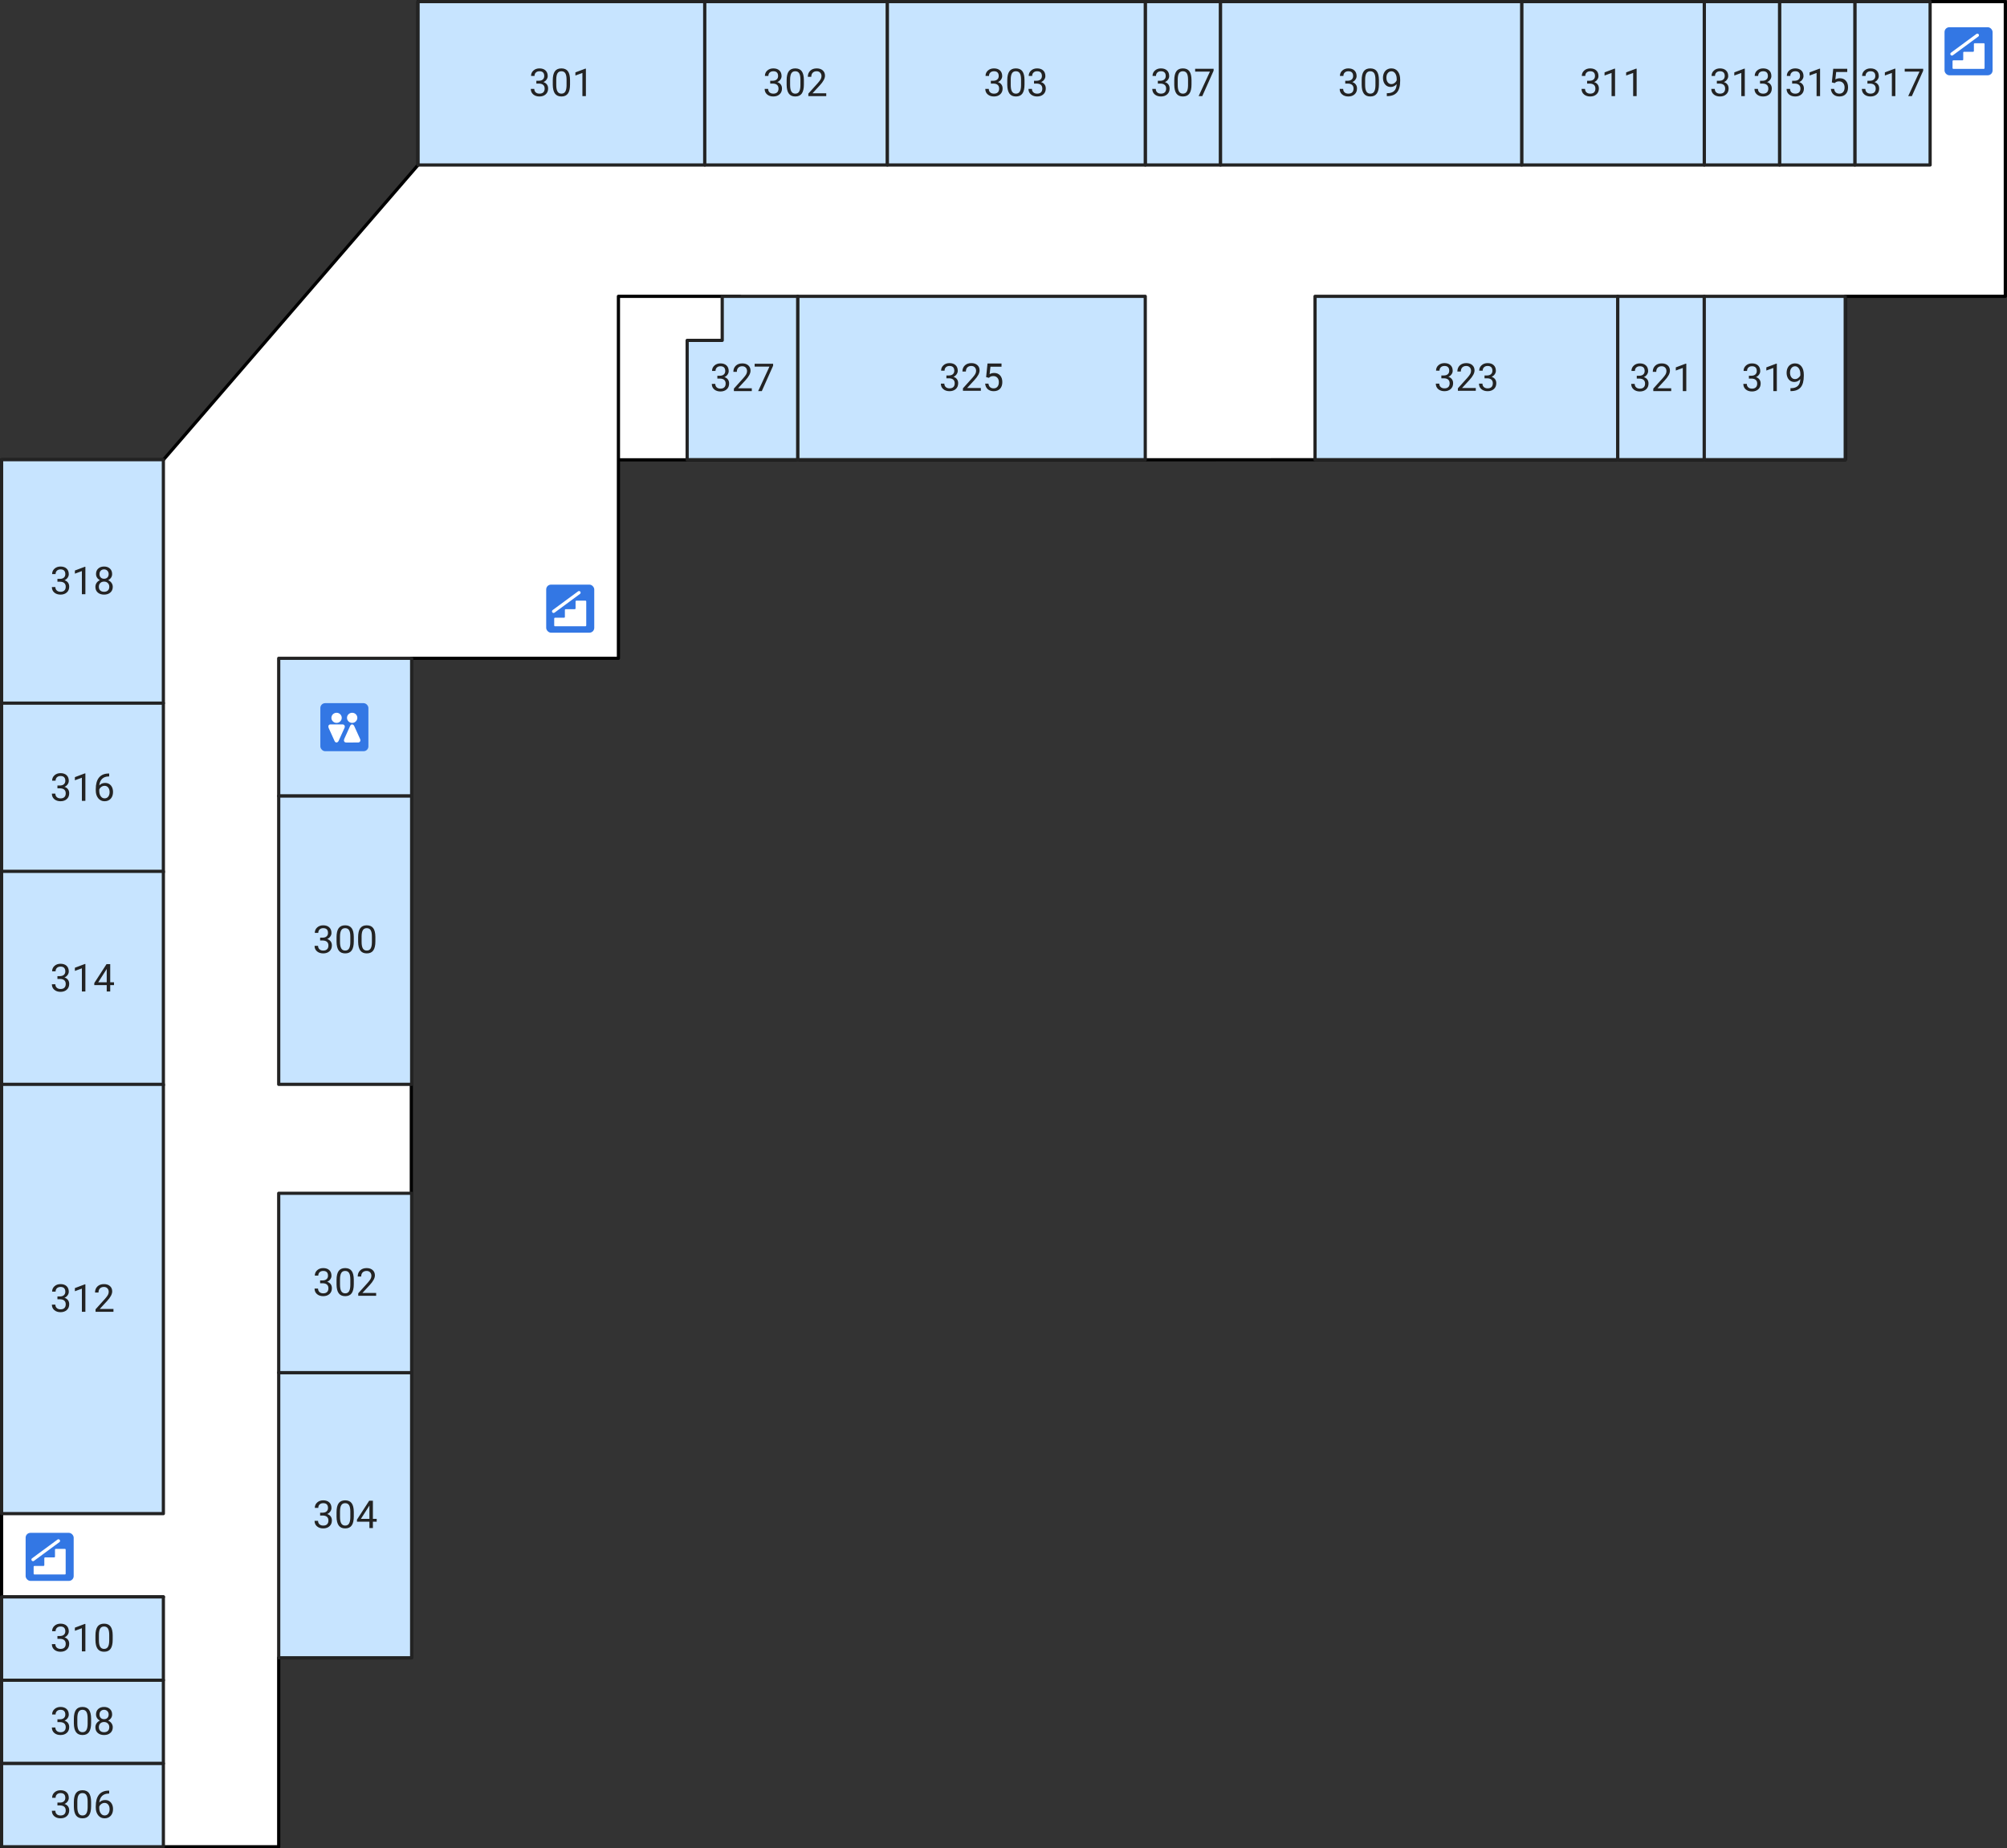 <svg width="1253" height="1154" viewBox="0 0 1253 1154" fill="none" xmlns="http://www.w3.org/2000/svg">
<rect x="0" y="0" width="1253" height="1154" fill="#333333" stroke="none"/>
<g id="c2-f3">
<g id="Vector 1">
<path d="M261 103L102 287.082H1V411V997V1153H174V1035H256.796V411H386.096V287.082L1105 287H1152V185H1251.95V161.5V103V95V81.074V1H386.096H261V103Z" fill="white"/>
<path d="M1251.95 81.074V1H386.096H261V103L102 287.082H1V411V997M1251.95 81.074V95V161.5V185M1251.95 81.074V103V185M1251.95 185H1152V287H1105L386.096 287.082M386.096 287.082V411H256.796V1035H174V1153H1V997M386.096 287.082V185H461.999M1 997H102" stroke="black" stroke-width="2" stroke-linecap="round" stroke-linejoin="round"/>
</g>
<g id="c2-f3-wc">
<path id="Vector 79" d="M174 411V497H257V411H174Z" fill="#C7E4FF" stroke="#232323" stroke-width="2" stroke-linecap="round" stroke-linejoin="round"/>
<g id="wc">
<rect id="Rectangle 18" x="200" y="439" width="30" height="30" rx="3" fill="#3377E4"/>
<g id="Group">
<path id="Vector" fill-rule="evenodd" clip-rule="evenodd" d="M224.83 461.41C225.282 462.409 224.829 463.559 223.527 463.559L216.136 463.561C214.757 463.561 214.501 462.346 214.913 461.353L218.606 453.194C219.198 451.877 220.538 452.047 221.133 453.252L224.83 461.41ZM210.129 445C211.984 445 213.358 446.492 213.358 448.162C213.358 449.832 211.985 451.324 210.129 451.324C208.275 451.324 206.9 449.832 206.9 448.162C206.9 446.492 208.275 445 210.129 445ZM211.398 462.575C210.805 463.777 209.462 463.947 208.871 462.633L205.178 454.473C204.767 453.481 205.026 452.267 206.401 452.267H210.122L213.792 452.268C215.094 452.268 215.547 453.417 215.095 454.416L211.398 462.575ZM219.864 445C221.719 445 223.093 446.492 223.093 448.162C223.093 449.832 221.719 451.324 219.864 451.324C218.01 451.324 216.635 449.832 216.635 448.162C216.635 446.492 218.01 445 219.864 445Z" fill="white"/>
</g>
</g>
</g>
<g id="c2-f3-n317">
<path id="Vector 79_2" d="M1158 1V103H1205V1H1158Z" fill="#C7E4FF" stroke="#232323" stroke-width="2" stroke-linecap="round" stroke-linejoin="round"/>
<g id="numbers">
<path id="2" d="M1165.86 50.414L1167.48 50.414C1168.51 50.398 1169.31 50.129 1169.9 49.605C1170.48 49.082 1170.78 48.375 1170.78 47.484C1170.78 45.484 1169.78 44.484 1167.79 44.484C1166.85 44.484 1166.1 44.754 1165.54 45.293C1164.98 45.824 1164.71 46.531 1164.71 47.414L1162.54 47.414C1162.54 46.062 1163.03 44.941 1164.02 44.051C1165.01 43.152 1166.27 42.703 1167.79 42.703C1169.4 42.703 1170.66 43.129 1171.57 43.98C1172.49 44.832 1172.95 46.016 1172.95 47.531C1172.95 48.273 1172.7 48.992 1172.22 49.688C1171.74 50.383 1171.09 50.902 1170.26 51.246C1171.2 51.543 1171.92 52.035 1172.43 52.723C1172.95 53.41 1173.2 54.25 1173.2 55.242C1173.2 56.773 1172.7 57.988 1171.7 58.887C1170.7 59.785 1169.4 60.234 1167.8 60.234C1166.2 60.234 1164.89 59.801 1163.89 58.934C1162.89 58.066 1162.39 56.922 1162.39 55.5L1164.57 55.5C1164.57 56.398 1164.86 57.117 1165.45 57.656C1166.03 58.195 1166.82 58.465 1167.8 58.465C1168.85 58.465 1169.65 58.191 1170.2 57.645C1170.76 57.098 1171.04 56.312 1171.04 55.289C1171.04 54.297 1170.73 53.535 1170.12 53.004C1169.51 52.473 1168.63 52.199 1167.48 52.184L1165.86 52.184L1165.86 50.414ZM1183.3 60L1181.12 60L1181.12 45.551L1176.75 47.156L1176.75 45.188L1182.96 42.855L1183.3 42.855L1183.3 60ZM1200.67 44.156L1193.61 60L1191.33 60L1198.37 44.719L1189.14 44.719L1189.14 42.938L1200.67 42.938L1200.67 44.156Z" fill="#232323"/>
</g>
</g>
<g id="c2-f3-n315">
<path id="Vector 79_3" d="M1111 1V103H1158V1H1111Z" fill="#C7E4FF" stroke="#232323" stroke-width="2" stroke-linecap="round" stroke-linejoin="round"/>
<g id="numbers_2">
<path id="2_2" d="M1118.86 50.414L1120.48 50.414C1121.51 50.398 1122.31 50.129 1122.9 49.605C1123.48 49.082 1123.78 48.375 1123.78 47.484C1123.78 45.484 1122.78 44.484 1120.79 44.484C1119.85 44.484 1119.1 44.754 1118.54 45.293C1117.98 45.824 1117.71 46.531 1117.71 47.414L1115.54 47.414C1115.54 46.062 1116.03 44.941 1117.02 44.051C1118.01 43.152 1119.27 42.703 1120.79 42.703C1122.4 42.703 1123.66 43.129 1124.57 43.98C1125.49 44.832 1125.95 46.016 1125.95 47.531C1125.95 48.273 1125.7 48.992 1125.22 49.688C1124.74 50.383 1124.09 50.902 1123.26 51.246C1124.2 51.543 1124.92 52.035 1125.43 52.723C1125.95 53.41 1126.2 54.25 1126.2 55.242C1126.2 56.773 1125.7 57.988 1124.7 58.887C1123.7 59.785 1122.4 60.234 1120.8 60.234C1119.2 60.234 1117.89 59.801 1116.89 58.934C1115.89 58.066 1115.39 56.922 1115.39 55.5L1117.57 55.5C1117.57 56.398 1117.86 57.117 1118.45 57.656C1119.03 58.195 1119.82 58.465 1120.8 58.465C1121.85 58.465 1122.65 58.191 1123.2 57.645C1123.76 57.098 1124.04 56.312 1124.04 55.289C1124.04 54.297 1123.73 53.535 1123.12 53.004C1122.51 52.473 1121.63 52.199 1120.48 52.184L1118.86 52.184L1118.86 50.414ZM1136.3 60L1134.12 60L1134.12 45.551L1129.75 47.156L1129.75 45.188L1135.96 42.855L1136.3 42.855L1136.3 60ZM1143.65 51.445L1144.52 42.938L1153.26 42.938L1153.26 44.941L1146.36 44.941L1145.84 49.594C1146.68 49.102 1147.63 48.855 1148.69 48.855C1150.25 48.855 1151.48 49.371 1152.39 50.402C1153.31 51.426 1153.77 52.812 1153.77 54.562C1153.77 56.32 1153.29 57.707 1152.34 58.723C1151.39 59.73 1150.07 60.234 1148.36 60.234C1146.86 60.234 1145.62 59.816 1144.67 58.98C1143.72 58.145 1143.18 56.988 1143.04 55.512L1145.09 55.512C1145.23 56.488 1145.57 57.227 1146.14 57.727C1146.7 58.219 1147.44 58.465 1148.36 58.465C1149.37 58.465 1150.16 58.121 1150.73 57.434C1151.31 56.746 1151.6 55.797 1151.6 54.586C1151.6 53.445 1151.29 52.531 1150.66 51.844C1150.04 51.148 1149.22 50.801 1148.19 50.801C1147.24 50.801 1146.5 51.008 1145.96 51.422L1145.39 51.891L1143.65 51.445Z" fill="#232323"/>
</g>
</g>
<g id="c2-f3-n313">
<path id="Vector 79_4" d="M1064 1V103H1111V1H1064Z" fill="#C7E4FF" stroke="#232323" stroke-width="2" stroke-linecap="round" stroke-linejoin="round"/>
<g id="numbers_3">
<path id="2_3" d="M1071.86 50.414L1073.48 50.414C1074.51 50.398 1075.31 50.129 1075.9 49.605C1076.48 49.082 1076.78 48.375 1076.78 47.484C1076.78 45.484 1075.78 44.484 1073.79 44.484C1072.85 44.484 1072.1 44.754 1071.54 45.293C1070.98 45.824 1070.71 46.531 1070.71 47.414L1068.54 47.414C1068.54 46.062 1069.03 44.941 1070.02 44.051C1071.01 43.152 1072.27 42.703 1073.79 42.703C1075.4 42.703 1076.66 43.129 1077.57 43.98C1078.49 44.832 1078.95 46.016 1078.95 47.531C1078.95 48.273 1078.7 48.992 1078.22 49.688C1077.74 50.383 1077.09 50.902 1076.26 51.246C1077.2 51.543 1077.92 52.035 1078.43 52.723C1078.95 53.41 1079.2 54.25 1079.2 55.242C1079.2 56.773 1078.7 57.988 1077.7 58.887C1076.7 59.785 1075.4 60.234 1073.8 60.234C1072.2 60.234 1070.89 59.801 1069.89 58.934C1068.89 58.066 1068.39 56.922 1068.39 55.5L1070.57 55.5C1070.57 56.398 1070.86 57.117 1071.45 57.656C1072.03 58.195 1072.82 58.465 1073.8 58.465C1074.85 58.465 1075.65 58.191 1076.2 57.645C1076.76 57.098 1077.04 56.312 1077.04 55.289C1077.04 54.297 1076.73 53.535 1076.12 53.004C1075.51 52.473 1074.63 52.199 1073.48 52.184L1071.86 52.184L1071.86 50.414ZM1089.3 60L1087.12 60L1087.12 45.551L1082.75 47.156L1082.75 45.188L1088.96 42.855L1089.3 42.855L1089.3 60ZM1098.81 50.414L1100.44 50.414C1101.46 50.398 1102.27 50.129 1102.85 49.605C1103.44 49.082 1103.73 48.375 1103.73 47.484C1103.73 45.484 1102.73 44.484 1100.74 44.484C1099.8 44.484 1099.05 44.754 1098.49 45.293C1097.94 45.824 1097.66 46.531 1097.66 47.414L1095.49 47.414C1095.49 46.062 1095.98 44.941 1096.97 44.051C1097.96 43.152 1099.22 42.703 1100.74 42.703C1102.35 42.703 1103.61 43.129 1104.53 43.98C1105.44 44.832 1105.9 46.016 1105.9 47.531C1105.9 48.273 1105.66 48.992 1105.17 49.688C1104.7 50.383 1104.04 50.902 1103.21 51.246C1104.15 51.543 1104.87 52.035 1105.38 52.723C1105.9 53.41 1106.16 54.25 1106.16 55.242C1106.16 56.773 1105.66 57.988 1104.66 58.887C1103.66 59.785 1102.36 60.234 1100.75 60.234C1099.15 60.234 1097.85 59.801 1096.84 58.934C1095.84 58.066 1095.34 56.922 1095.34 55.5L1097.52 55.5C1097.52 56.398 1097.81 57.117 1098.4 57.656C1098.98 58.195 1099.77 58.465 1100.75 58.465C1101.8 58.465 1102.6 58.191 1103.16 57.645C1103.71 57.098 1103.99 56.312 1103.99 55.289C1103.99 54.297 1103.68 53.535 1103.07 53.004C1102.46 52.473 1101.59 52.199 1100.44 52.184L1098.81 52.184L1098.81 50.414Z" fill="#232323"/>
</g>
</g>
<g id="c2-f3-n307">
<path id="Vector 79_5" d="M715 1V103H762V1H715Z" fill="#C7E4FF" stroke="#232323" stroke-width="2" stroke-linecap="round" stroke-linejoin="round"/>
<g id="numbers_4">
<path id="2_4" d="M722.855 50.414L724.484 50.414C725.508 50.398 726.312 50.129 726.898 49.605C727.484 49.082 727.777 48.375 727.777 47.484C727.777 45.484 726.781 44.484 724.789 44.484C723.852 44.484 723.102 44.754 722.539 45.293C721.984 45.824 721.707 46.531 721.707 47.414L719.539 47.414C719.539 46.062 720.031 44.941 721.016 44.051C722.008 43.152 723.266 42.703 724.789 42.703C726.398 42.703 727.66 43.129 728.574 43.98C729.488 44.832 729.945 46.016 729.945 47.531C729.945 48.273 729.703 48.992 729.219 49.688C728.742 50.383 728.09 50.902 727.262 51.246C728.199 51.543 728.922 52.035 729.43 52.723C729.945 53.41 730.203 54.25 730.203 55.242C730.203 56.773 729.703 57.988 728.703 58.887C727.703 59.785 726.402 60.234 724.801 60.234C723.199 60.234 721.895 59.801 720.887 58.934C719.887 58.066 719.387 56.922 719.387 55.5L721.566 55.5C721.566 56.398 721.859 57.117 722.445 57.656C723.031 58.195 723.816 58.465 724.801 58.465C725.848 58.465 726.648 58.191 727.203 57.645C727.758 57.098 728.035 56.312 728.035 55.289C728.035 54.297 727.73 53.535 727.121 53.004C726.512 52.473 725.633 52.199 724.484 52.184L722.855 52.184L722.855 50.414ZM743.879 52.723C743.879 55.262 743.445 57.148 742.578 58.383C741.711 59.617 740.355 60.234 738.512 60.234C736.691 60.234 735.344 59.633 734.469 58.43C733.594 57.219 733.141 55.414 733.109 53.016L733.109 50.121C733.109 47.613 733.543 45.75 734.41 44.531C735.277 43.312 736.637 42.703 738.488 42.703C740.324 42.703 741.676 43.293 742.543 44.473C743.41 45.645 743.855 47.457 743.879 49.91L743.879 52.723ZM741.711 49.758C741.711 47.922 741.453 46.586 740.937 45.75C740.422 44.906 739.605 44.484 738.488 44.484C737.379 44.484 736.57 44.902 736.062 45.738C735.555 46.574 735.293 47.859 735.277 49.594L735.277 53.062C735.277 54.906 735.543 56.27 736.074 57.152C736.613 58.027 737.426 58.465 738.512 58.465C739.582 58.465 740.375 58.051 740.891 57.223C741.414 56.395 741.687 55.09 741.711 53.309L741.711 49.758ZM757.672 44.156L750.605 60L748.332 60L755.375 44.719L746.141 44.719L746.141 42.938L757.672 42.938L757.672 44.156Z" fill="#232323"/>
</g>
</g>
<g id="c2-f3-n301">
<path id="Vector 79_6" d="M261 1V103H440V1H261Z" fill="#C7E4FF" stroke="#232323" stroke-width="2" stroke-linecap="round" stroke-linejoin="round"/>
<g id="numbers_5">
<path id="2_5" d="M334.855 50.414L336.484 50.414C337.508 50.398 338.312 50.129 338.898 49.605C339.484 49.082 339.777 48.375 339.777 47.484C339.777 45.484 338.781 44.484 336.789 44.484C335.852 44.484 335.102 44.754 334.539 45.293C333.984 45.824 333.707 46.531 333.707 47.414L331.539 47.414C331.539 46.062 332.031 44.941 333.016 44.051C334.008 43.152 335.266 42.703 336.789 42.703C338.398 42.703 339.66 43.129 340.574 43.98C341.488 44.832 341.945 46.016 341.945 47.531C341.945 48.273 341.703 48.992 341.219 49.688C340.742 50.383 340.09 50.902 339.262 51.246C340.199 51.543 340.922 52.035 341.43 52.723C341.945 53.41 342.203 54.25 342.203 55.242C342.203 56.773 341.703 57.988 340.703 58.887C339.703 59.785 338.402 60.234 336.801 60.234C335.199 60.234 333.895 59.801 332.887 58.934C331.887 58.066 331.387 56.922 331.387 55.5L333.566 55.5C333.566 56.398 333.859 57.117 334.445 57.656C335.031 58.195 335.816 58.465 336.801 58.465C337.848 58.465 338.648 58.191 339.203 57.645C339.758 57.098 340.035 56.312 340.035 55.289C340.035 54.297 339.73 53.535 339.121 53.004C338.512 52.473 337.633 52.199 336.484 52.184L334.855 52.184L334.855 50.414ZM355.879 52.723C355.879 55.262 355.445 57.148 354.578 58.383C353.711 59.617 352.355 60.234 350.512 60.234C348.691 60.234 347.344 59.633 346.469 58.43C345.594 57.219 345.141 55.414 345.109 53.016L345.109 50.121C345.109 47.613 345.543 45.75 346.41 44.531C347.277 43.312 348.637 42.703 350.488 42.703C352.324 42.703 353.676 43.293 354.543 44.473C355.41 45.645 355.855 47.457 355.879 49.91L355.879 52.723ZM353.711 49.758C353.711 47.922 353.453 46.586 352.937 45.75C352.422 44.906 351.605 44.484 350.488 44.484C349.379 44.484 348.57 44.902 348.062 45.738C347.555 46.574 347.293 47.859 347.277 49.594L347.277 53.062C347.277 54.906 347.543 56.27 348.074 57.152C348.613 58.027 349.426 58.465 350.512 58.465C351.582 58.465 352.375 58.051 352.891 57.223C353.414 56.395 353.687 55.09 353.711 53.309L353.711 49.758ZM365.781 60L363.602 60L363.602 45.551L359.23 47.156L359.23 45.188L365.441 42.855L365.781 42.855L365.781 60Z" fill="#232323"/>
</g>
</g>
<g id="c2-f3-n302">
<path id="Vector 79_7" d="M440 1V103H554V1H440Z" fill="#C7E4FF" stroke="#232323" stroke-width="2" stroke-linecap="round" stroke-linejoin="round"/>
<g id="numbers_6">
<path id="2_6" d="M480.855 50.414L482.484 50.414C483.508 50.398 484.312 50.129 484.898 49.605C485.484 49.082 485.777 48.375 485.777 47.484C485.777 45.484 484.781 44.484 482.789 44.484C481.852 44.484 481.102 44.754 480.539 45.293C479.984 45.824 479.707 46.531 479.707 47.414L477.539 47.414C477.539 46.062 478.031 44.941 479.016 44.051C480.008 43.152 481.266 42.703 482.789 42.703C484.398 42.703 485.66 43.129 486.574 43.98C487.488 44.832 487.945 46.016 487.945 47.531C487.945 48.273 487.703 48.992 487.219 49.688C486.742 50.383 486.09 50.902 485.262 51.246C486.199 51.543 486.922 52.035 487.43 52.723C487.945 53.41 488.203 54.25 488.203 55.242C488.203 56.773 487.703 57.988 486.703 58.887C485.703 59.785 484.402 60.234 482.801 60.234C481.199 60.234 479.895 59.801 478.887 58.934C477.887 58.066 477.387 56.922 477.387 55.5L479.566 55.5C479.566 56.398 479.859 57.117 480.445 57.656C481.031 58.195 481.816 58.465 482.801 58.465C483.848 58.465 484.648 58.191 485.203 57.645C485.758 57.098 486.035 56.312 486.035 55.289C486.035 54.297 485.73 53.535 485.121 53.004C484.512 52.473 483.633 52.199 482.484 52.184L480.855 52.184L480.855 50.414ZM501.879 52.723C501.879 55.262 501.445 57.148 500.578 58.383C499.711 59.617 498.355 60.234 496.512 60.234C494.691 60.234 493.344 59.633 492.469 58.43C491.594 57.219 491.141 55.414 491.109 53.016L491.109 50.121C491.109 47.613 491.543 45.75 492.41 44.531C493.277 43.312 494.637 42.703 496.488 42.703C498.324 42.703 499.676 43.293 500.543 44.473C501.41 45.645 501.855 47.457 501.879 49.91L501.879 52.723ZM499.711 49.758C499.711 47.922 499.453 46.586 498.937 45.75C498.422 44.906 497.605 44.484 496.488 44.484C495.379 44.484 494.57 44.902 494.062 45.738C493.555 46.574 493.293 47.859 493.277 49.594L493.277 53.062C493.277 54.906 493.543 56.27 494.074 57.152C494.613 58.027 495.426 58.465 496.512 58.465C497.582 58.465 498.375 58.051 498.891 57.223C499.414 56.395 499.687 55.09 499.711 53.309L499.711 49.758ZM515.836 60L504.656 60L504.656 58.441L510.562 51.879C511.437 50.887 512.039 50.082 512.367 49.465C512.703 48.84 512.871 48.195 512.871 47.531C512.871 46.641 512.602 45.91 512.062 45.34C511.523 44.77 510.805 44.484 509.906 44.484C508.828 44.484 507.988 44.793 507.387 45.41C506.793 46.02 506.496 46.871 506.496 47.965L504.328 47.965C504.328 46.395 504.832 45.125 505.84 44.156C506.855 43.188 508.211 42.703 509.906 42.703C511.492 42.703 512.746 43.121 513.668 43.957C514.59 44.785 515.051 45.891 515.051 47.273C515.051 48.953 513.98 50.953 511.84 53.273L507.27 58.23L515.836 58.23L515.836 60Z" fill="#232323"/>
</g>
</g>
<g id="c2-f3-n311">
<path id="Vector 79_8" d="M950 1V103H1064V1H950Z" fill="#C7E4FF" stroke="#232323" stroke-width="2" stroke-linecap="round" stroke-linejoin="round"/>
<g id="numbers_7">
<path id="2_7" d="M990.855 50.414L992.484 50.414C993.508 50.398 994.312 50.129 994.898 49.605C995.484 49.082 995.777 48.375 995.777 47.484C995.777 45.484 994.781 44.484 992.789 44.484C991.852 44.484 991.102 44.754 990.539 45.293C989.984 45.824 989.707 46.531 989.707 47.414L987.539 47.414C987.539 46.062 988.031 44.941 989.016 44.051C990.008 43.152 991.266 42.703 992.789 42.703C994.398 42.703 995.66 43.129 996.574 43.98C997.488 44.832 997.945 46.016 997.945 47.531C997.945 48.273 997.703 48.992 997.219 49.688C996.742 50.383 996.09 50.902 995.262 51.246C996.199 51.543 996.922 52.035 997.43 52.723C997.945 53.41 998.203 54.25 998.203 55.242C998.203 56.773 997.703 57.988 996.703 58.887C995.703 59.785 994.402 60.234 992.801 60.234C991.199 60.234 989.895 59.801 988.887 58.934C987.887 58.066 987.387 56.922 987.387 55.5L989.566 55.5C989.566 56.398 989.859 57.117 990.445 57.656C991.031 58.195 991.816 58.465 992.801 58.465C993.848 58.465 994.648 58.191 995.203 57.645C995.758 57.098 996.035 56.312 996.035 55.289C996.035 54.297 995.73 53.535 995.121 53.004C994.512 52.473 993.633 52.199 992.484 52.184L990.855 52.184L990.855 50.414ZM1008.3 60L1006.12 60L1006.12 45.551L1001.75 47.156L1001.75 45.188L1007.96 42.855L1008.3 42.855L1008.3 60ZM1021.78 60L1019.6 60L1019.6 45.551L1015.23 47.156L1015.23 45.188L1021.44 42.855L1021.78 42.855L1021.78 60Z" fill="#232323"/>
</g>
</g>
<g id="c2-f3-n309">
<path id="Vector 79_9" d="M762 1V103H950V1H762Z" fill="#C7E4FF" stroke="#232323" stroke-width="2" stroke-linecap="round" stroke-linejoin="round"/>
<g id="numbers_8">
<path id="2_8" d="M839.855 50.414L841.484 50.414C842.508 50.398 843.312 50.129 843.898 49.605C844.484 49.082 844.777 48.375 844.777 47.484C844.777 45.484 843.781 44.484 841.789 44.484C840.852 44.484 840.102 44.754 839.539 45.293C838.984 45.824 838.707 46.531 838.707 47.414L836.539 47.414C836.539 46.062 837.031 44.941 838.016 44.051C839.008 43.152 840.266 42.703 841.789 42.703C843.398 42.703 844.66 43.129 845.574 43.98C846.488 44.832 846.945 46.016 846.945 47.531C846.945 48.273 846.703 48.992 846.219 49.688C845.742 50.383 845.09 50.902 844.262 51.246C845.199 51.543 845.922 52.035 846.43 52.723C846.945 53.41 847.203 54.25 847.203 55.242C847.203 56.773 846.703 57.988 845.703 58.887C844.703 59.785 843.402 60.234 841.801 60.234C840.199 60.234 838.895 59.801 837.887 58.934C836.887 58.066 836.387 56.922 836.387 55.5L838.566 55.5C838.566 56.398 838.859 57.117 839.445 57.656C840.031 58.195 840.816 58.465 841.801 58.465C842.848 58.465 843.648 58.191 844.203 57.645C844.758 57.098 845.035 56.312 845.035 55.289C845.035 54.297 844.73 53.535 844.121 53.004C843.512 52.473 842.633 52.199 841.484 52.184L839.855 52.184L839.855 50.414ZM860.879 52.723C860.879 55.262 860.445 57.148 859.578 58.383C858.711 59.617 857.355 60.234 855.512 60.234C853.691 60.234 852.344 59.633 851.469 58.43C850.594 57.219 850.141 55.414 850.109 53.016L850.109 50.121C850.109 47.613 850.543 45.75 851.41 44.531C852.277 43.312 853.637 42.703 855.488 42.703C857.324 42.703 858.676 43.293 859.543 44.473C860.41 45.645 860.855 47.457 860.879 49.91L860.879 52.723ZM858.711 49.758C858.711 47.922 858.453 46.586 857.937 45.75C857.422 44.906 856.605 44.484 855.488 44.484C854.379 44.484 853.57 44.902 853.062 45.738C852.555 46.574 852.293 47.859 852.277 49.594L852.277 53.062C852.277 54.906 852.543 56.27 853.074 57.152C853.613 58.027 854.426 58.465 855.512 58.465C856.582 58.465 857.375 58.051 857.891 57.223C858.414 56.395 858.687 55.09 858.711 53.309L858.711 49.758ZM871.965 52.5C871.512 53.039 870.969 53.473 870.336 53.801C869.711 54.129 869.023 54.293 868.273 54.293C867.289 54.293 866.43 54.051 865.695 53.566C864.969 53.082 864.406 52.402 864.008 51.527C863.609 50.645 863.41 49.672 863.41 48.609C863.41 47.469 863.625 46.441 864.055 45.527C864.492 44.613 865.109 43.914 865.906 43.43C866.703 42.945 867.633 42.703 868.695 42.703C870.383 42.703 871.711 43.336 872.68 44.602C873.656 45.859 874.145 47.578 874.145 49.758L874.145 50.391C874.145 53.711 873.488 56.137 872.176 57.668C870.863 59.191 868.883 59.973 866.234 60.012L865.812 60.012L865.812 58.184L866.27 58.184C868.059 58.152 869.434 57.688 870.395 56.789C871.355 55.883 871.879 54.453 871.965 52.5ZM868.625 52.5C869.352 52.5 870.02 52.277 870.629 51.832C871.246 51.387 871.695 50.836 871.977 50.18L871.977 49.312C871.977 47.891 871.668 46.734 871.051 45.844C870.434 44.953 869.652 44.508 868.707 44.508C867.754 44.508 866.988 44.875 866.41 45.609C865.832 46.336 865.543 47.297 865.543 48.492C865.543 49.656 865.82 50.617 866.375 51.375C866.937 52.125 867.687 52.5 868.625 52.5Z" fill="#232323"/>
</g>
</g>
<g id="c2-f3-n303">
<path id="Vector 79_10" d="M554 1V103H715V1H554Z" fill="#C7E4FF" stroke="#232323" stroke-width="2" stroke-linecap="round" stroke-linejoin="round"/>
<g id="numbers_9">
<path id="2_9" d="M618.598 50.414L620.227 50.414C621.25 50.398 622.055 50.129 622.641 49.605C623.227 49.082 623.52 48.375 623.52 47.484C623.52 45.484 622.523 44.484 620.531 44.484C619.594 44.484 618.844 44.754 618.281 45.293C617.727 45.824 617.449 46.531 617.449 47.414L615.281 47.414C615.281 46.062 615.773 44.941 616.758 44.051C617.75 43.152 619.008 42.703 620.531 42.703C622.141 42.703 623.402 43.129 624.316 43.98C625.23 44.832 625.687 46.016 625.687 47.531C625.687 48.273 625.445 48.992 624.961 49.688C624.484 50.383 623.832 50.902 623.004 51.246C623.941 51.543 624.664 52.035 625.172 52.723C625.687 53.41 625.945 54.25 625.945 55.242C625.945 56.773 625.445 57.988 624.445 58.887C623.445 59.785 622.145 60.234 620.543 60.234C618.941 60.234 617.637 59.801 616.629 58.934C615.629 58.066 615.129 56.922 615.129 55.5L617.309 55.5C617.309 56.398 617.602 57.117 618.187 57.656C618.773 58.195 619.559 58.465 620.543 58.465C621.59 58.465 622.391 58.191 622.945 57.645C623.5 57.098 623.777 56.312 623.777 55.289C623.777 54.297 623.473 53.535 622.863 53.004C622.254 52.473 621.375 52.199 620.227 52.184L618.598 52.184L618.598 50.414ZM639.621 52.723C639.621 55.262 639.187 57.148 638.32 58.383C637.453 59.617 636.098 60.234 634.254 60.234C632.434 60.234 631.086 59.633 630.211 58.43C629.336 57.219 628.883 55.414 628.852 53.016L628.852 50.121C628.852 47.613 629.285 45.75 630.152 44.531C631.02 43.312 632.379 42.703 634.23 42.703C636.066 42.703 637.418 43.293 638.285 44.473C639.152 45.645 639.598 47.457 639.621 49.91L639.621 52.723ZM637.453 49.758C637.453 47.922 637.195 46.586 636.68 45.75C636.164 44.906 635.348 44.484 634.23 44.484C633.121 44.484 632.312 44.902 631.805 45.738C631.297 46.574 631.035 47.859 631.02 49.594L631.02 53.062C631.02 54.906 631.285 56.27 631.816 57.152C632.355 58.027 633.168 58.465 634.254 58.465C635.324 58.465 636.117 58.051 636.633 57.223C637.156 56.395 637.43 55.09 637.453 53.309L637.453 49.758ZM645.551 50.414L647.18 50.414C648.203 50.398 649.008 50.129 649.594 49.605C650.18 49.082 650.473 48.375 650.473 47.484C650.473 45.484 649.477 44.484 647.484 44.484C646.547 44.484 645.797 44.754 645.234 45.293C644.68 45.824 644.402 46.531 644.402 47.414L642.234 47.414C642.234 46.062 642.727 44.941 643.711 44.051C644.703 43.152 645.961 42.703 647.484 42.703C649.094 42.703 650.355 43.129 651.27 43.98C652.184 44.832 652.641 46.016 652.641 47.531C652.641 48.273 652.398 48.992 651.914 49.688C651.437 50.383 650.785 50.902 649.957 51.246C650.895 51.543 651.617 52.035 652.125 52.723C652.641 53.41 652.898 54.25 652.898 55.242C652.898 56.773 652.398 57.988 651.398 58.887C650.398 59.785 649.098 60.234 647.496 60.234C645.895 60.234 644.59 59.801 643.582 58.934C642.582 58.066 642.082 56.922 642.082 55.5L644.262 55.5C644.262 56.398 644.555 57.117 645.141 57.656C645.727 58.195 646.512 58.465 647.496 58.465C648.543 58.465 649.344 58.191 649.898 57.645C650.453 57.098 650.73 56.312 650.73 55.289C650.73 54.297 650.426 53.535 649.816 53.004C649.207 52.473 648.328 52.199 647.18 52.184L645.551 52.184L645.551 50.414Z" fill="#232323"/>
</g>
</g>
<g id="c2-f3-n318">
<path id="Vector 79_11" d="M1 287V439H102V287H1Z" fill="#C7E4FF" stroke="#232323" stroke-width="2" stroke-linecap="round" stroke-linejoin="round"/>
<g id="numbers_10">
<path id="2_10" d="M35.855 361.414L37.484 361.414C38.508 361.398 39.312 361.129 39.898 360.605C40.484 360.082 40.777 359.375 40.777 358.484C40.777 356.484 39.781 355.484 37.789 355.484C36.852 355.484 36.102 355.754 35.539 356.293C34.984 356.824 34.707 357.531 34.707 358.414L32.539 358.414C32.539 357.062 33.031 355.941 34.016 355.051C35.008 354.152 36.266 353.703 37.789 353.703C39.398 353.703 40.66 354.129 41.574 354.98C42.488 355.832 42.945 357.016 42.945 358.531C42.945 359.273 42.703 359.992 42.219 360.687C41.742 361.383 41.09 361.902 40.262 362.246C41.199 362.543 41.922 363.035 42.43 363.723C42.945 364.41 43.203 365.25 43.203 366.242C43.203 367.773 42.703 368.988 41.703 369.887C40.703 370.785 39.402 371.234 37.801 371.234C36.199 371.234 34.895 370.801 33.887 369.934C32.887 369.066 32.387 367.922 32.387 366.5L34.566 366.5C34.566 367.398 34.859 368.117 35.445 368.656C36.031 369.195 36.816 369.465 37.801 369.465C38.848 369.465 39.648 369.191 40.203 368.645C40.758 368.098 41.035 367.312 41.035 366.289C41.035 365.297 40.73 364.535 40.121 364.004C39.512 363.473 38.633 363.199 37.484 363.184L35.855 363.184L35.855 361.414ZM53.305 371L51.125 371L51.125 356.551L46.754 358.156L46.754 356.187L52.965 353.855L53.305 353.855L53.305 371ZM70.004 358.391C70.004 359.242 69.777 360 69.324 360.664C68.879 361.328 68.273 361.848 67.508 362.223C68.398 362.605 69.102 363.164 69.617 363.898C70.141 364.633 70.402 365.465 70.402 366.395C70.402 367.871 69.902 369.047 68.902 369.922C67.91 370.797 66.602 371.234 64.977 371.234C63.336 371.234 62.02 370.797 61.027 369.922C60.043 369.039 59.551 367.863 59.551 366.395C59.551 365.473 59.801 364.641 60.301 363.898C60.809 363.156 61.508 362.594 62.398 362.211C61.641 361.836 61.043 361.316 60.605 360.652C60.168 359.988 59.949 359.234 59.949 358.391C59.949 356.953 60.41 355.812 61.332 354.969C62.254 354.125 63.469 353.703 64.977 353.703C66.477 353.703 67.688 354.125 68.609 354.969C69.539 355.812 70.004 356.953 70.004 358.391ZM68.234 366.348C68.234 365.395 67.93 364.617 67.32 364.016C66.719 363.414 65.93 363.113 64.953 363.113C63.977 363.113 63.191 363.41 62.598 364.004C62.012 364.598 61.719 365.379 61.719 366.348C61.719 367.316 62.004 368.078 62.574 368.633C63.152 369.187 63.953 369.465 64.977 369.465C65.992 369.465 66.789 369.187 67.367 368.633C67.945 368.07 68.234 367.309 68.234 366.348ZM64.977 355.484C64.125 355.484 63.434 355.75 62.902 356.281C62.379 356.805 62.117 357.52 62.117 358.426C62.117 359.293 62.375 359.996 62.891 360.535C63.414 361.066 64.109 361.332 64.977 361.332C65.844 361.332 66.535 361.066 67.051 360.535C67.574 359.996 67.836 359.293 67.836 358.426C67.836 357.559 67.566 356.852 67.027 356.305C66.488 355.758 65.805 355.484 64.977 355.484Z" fill="#232323"/>
</g>
</g>
<g id="c2-f3-n316">
<path id="Vector 79_12" d="M1 439V544.5H102V439H1Z" fill="#C7E4FF" stroke="#232323" stroke-width="2" stroke-linecap="round" stroke-linejoin="round"/>
<g id="numbers_11">
<path id="2_11" d="M35.855 490.414L37.484 490.414C38.508 490.398 39.312 490.129 39.898 489.605C40.484 489.082 40.777 488.375 40.777 487.484C40.777 485.484 39.781 484.484 37.789 484.484C36.852 484.484 36.102 484.754 35.539 485.293C34.984 485.824 34.707 486.531 34.707 487.414L32.539 487.414C32.539 486.062 33.031 484.941 34.016 484.051C35.008 483.152 36.266 482.703 37.789 482.703C39.398 482.703 40.66 483.129 41.574 483.98C42.488 484.832 42.945 486.016 42.945 487.531C42.945 488.273 42.703 488.992 42.219 489.687C41.742 490.383 41.09 490.902 40.262 491.246C41.199 491.543 41.922 492.035 42.43 492.723C42.945 493.41 43.203 494.25 43.203 495.242C43.203 496.773 42.703 497.988 41.703 498.887C40.703 499.785 39.402 500.234 37.801 500.234C36.199 500.234 34.895 499.801 33.887 498.934C32.887 498.066 32.387 496.922 32.387 495.5L34.566 495.5C34.566 496.398 34.859 497.117 35.445 497.656C36.031 498.195 36.816 498.465 37.801 498.465C38.848 498.465 39.648 498.191 40.203 497.645C40.758 497.098 41.035 496.312 41.035 495.289C41.035 494.297 40.73 493.535 40.121 493.004C39.512 492.473 38.633 492.199 37.484 492.184L35.855 492.184L35.855 490.414ZM53.305 500L51.125 500L51.125 485.551L46.754 487.156L46.754 485.187L52.965 482.855L53.305 482.855L53.305 500ZM68.164 482.926L68.164 484.766L67.766 484.766C66.078 484.797 64.734 485.297 63.734 486.266C62.734 487.234 62.156 488.598 62 490.355C62.898 489.324 64.125 488.809 65.68 488.809C67.164 488.809 68.348 489.332 69.231 490.379C70.121 491.426 70.566 492.777 70.566 494.434C70.566 496.191 70.086 497.598 69.125 498.652C68.172 499.707 66.891 500.234 65.281 500.234C63.648 500.234 62.324 499.609 61.309 498.359C60.293 497.102 59.785 495.484 59.785 493.508L59.785 492.676C59.785 489.535 60.453 487.137 61.789 485.48C63.133 483.816 65.129 482.965 67.777 482.926L68.164 482.926ZM65.316 490.613C64.574 490.613 63.891 490.836 63.266 491.281C62.641 491.727 62.207 492.285 61.965 492.957L61.965 493.754C61.965 495.16 62.281 496.293 62.914 497.152C63.547 498.012 64.336 498.441 65.281 498.441C66.258 498.441 67.023 498.082 67.578 497.363C68.141 496.645 68.422 495.703 68.422 494.539C68.422 493.367 68.137 492.422 67.566 491.703C67.004 490.977 66.254 490.613 65.316 490.613Z" fill="#232323"/>
</g>
</g>
<g id="c2-f3-n314">
<path id="Vector 79_13" d="M1 544V677.5H102V544H1Z" fill="#C7E4FF" stroke="#232323" stroke-width="2" stroke-linecap="round" stroke-linejoin="round"/>
<g id="numbers_12">
<path id="2_12" d="M35.855 609.414L37.484 609.414C38.508 609.398 39.312 609.129 39.898 608.605C40.484 608.082 40.777 607.375 40.777 606.484C40.777 604.484 39.781 603.484 37.789 603.484C36.852 603.484 36.102 603.754 35.539 604.293C34.984 604.824 34.707 605.531 34.707 606.414L32.539 606.414C32.539 605.062 33.031 603.941 34.016 603.051C35.008 602.152 36.266 601.703 37.789 601.703C39.398 601.703 40.66 602.129 41.574 602.98C42.488 603.832 42.945 605.016 42.945 606.531C42.945 607.273 42.703 607.992 42.219 608.687C41.742 609.383 41.09 609.902 40.262 610.246C41.199 610.543 41.922 611.035 42.43 611.723C42.945 612.41 43.203 613.25 43.203 614.242C43.203 615.773 42.703 616.988 41.703 617.887C40.703 618.785 39.402 619.234 37.801 619.234C36.199 619.234 34.895 618.801 33.887 617.934C32.887 617.066 32.387 615.922 32.387 614.5L34.566 614.5C34.566 615.398 34.859 616.117 35.445 616.656C36.031 617.195 36.816 617.465 37.801 617.465C38.848 617.465 39.648 617.191 40.203 616.645C40.758 616.098 41.035 615.312 41.035 614.289C41.035 613.297 40.73 612.535 40.121 612.004C39.512 611.473 38.633 611.199 37.484 611.184L35.855 611.184L35.855 609.414ZM53.305 619L51.125 619L51.125 604.551L46.754 606.156L46.754 604.187L52.965 601.855L53.305 601.855L53.305 619ZM68.809 613.27L71.176 613.27L71.176 615.039L68.809 615.039L68.809 619L66.629 619L66.629 615.039L58.859 615.039L58.859 613.762L66.5 601.937L68.809 601.937L68.809 613.27ZM61.32 613.27L66.629 613.27L66.629 604.902L66.371 605.371L61.32 613.27Z" fill="#232323"/>
</g>
</g>
<g id="c2-f3-n300">
<path id="Vector 79_14" d="M174 497V677H257V497H174Z" fill="#C7E4FF" stroke="#232323" stroke-width="2" stroke-linecap="round" stroke-linejoin="round"/>
<g id="numbers_13">
<path id="2_13" d="M199.855 585.414L201.484 585.414C202.508 585.398 203.312 585.129 203.898 584.605C204.484 584.082 204.777 583.375 204.777 582.484C204.777 580.484 203.781 579.484 201.789 579.484C200.852 579.484 200.102 579.754 199.539 580.293C198.984 580.824 198.707 581.531 198.707 582.414L196.539 582.414C196.539 581.062 197.031 579.941 198.016 579.051C199.008 578.152 200.266 577.703 201.789 577.703C203.398 577.703 204.66 578.129 205.574 578.98C206.488 579.832 206.945 581.016 206.945 582.531C206.945 583.273 206.703 583.992 206.219 584.687C205.742 585.383 205.09 585.902 204.262 586.246C205.199 586.543 205.922 587.035 206.43 587.723C206.945 588.41 207.203 589.25 207.203 590.242C207.203 591.773 206.703 592.988 205.703 593.887C204.703 594.785 203.402 595.234 201.801 595.234C200.199 595.234 198.895 594.801 197.887 593.934C196.887 593.066 196.387 591.922 196.387 590.5L198.566 590.5C198.566 591.398 198.859 592.117 199.445 592.656C200.031 593.195 200.816 593.465 201.801 593.465C202.848 593.465 203.648 593.191 204.203 592.645C204.758 592.098 205.035 591.312 205.035 590.289C205.035 589.297 204.73 588.535 204.121 588.004C203.512 587.473 202.633 587.199 201.484 587.184L199.855 587.184L199.855 585.414ZM220.879 587.723C220.879 590.262 220.445 592.148 219.578 593.383C218.711 594.617 217.355 595.234 215.512 595.234C213.691 595.234 212.344 594.633 211.469 593.43C210.594 592.219 210.141 590.414 210.109 588.016L210.109 585.121C210.109 582.613 210.543 580.75 211.41 579.531C212.277 578.312 213.637 577.703 215.488 577.703C217.324 577.703 218.676 578.293 219.543 579.473C220.41 580.645 220.855 582.457 220.879 584.91L220.879 587.723ZM218.711 584.758C218.711 582.922 218.453 581.586 217.937 580.75C217.422 579.906 216.605 579.484 215.488 579.484C214.379 579.484 213.57 579.902 213.062 580.738C212.555 581.574 212.293 582.859 212.277 584.594L212.277 588.062C212.277 589.906 212.543 591.27 213.074 592.152C213.613 593.027 214.426 593.465 215.512 593.465C216.582 593.465 217.375 593.051 217.891 592.223C218.414 591.395 218.687 590.09 218.711 588.309L218.711 584.758ZM234.355 587.723C234.355 590.262 233.922 592.148 233.055 593.383C232.187 594.617 230.832 595.234 228.988 595.234C227.168 595.234 225.82 594.633 224.945 593.43C224.07 592.219 223.617 590.414 223.586 588.016L223.586 585.121C223.586 582.613 224.02 580.75 224.887 579.531C225.754 578.312 227.113 577.703 228.965 577.703C230.801 577.703 232.152 578.293 233.02 579.473C233.887 580.645 234.332 582.457 234.355 584.91L234.355 587.723ZM232.187 584.758C232.187 582.922 231.93 581.586 231.414 580.75C230.898 579.906 230.082 579.484 228.965 579.484C227.855 579.484 227.047 579.902 226.539 580.738C226.031 581.574 225.77 582.859 225.754 584.594L225.754 588.062C225.754 589.906 226.02 591.27 226.551 592.152C227.09 593.027 227.902 593.465 228.988 593.465C230.059 593.465 230.852 593.051 231.367 592.223C231.891 591.395 232.164 590.09 232.187 588.309L232.187 584.758Z" fill="#232323"/>
</g>
</g>
<g id="c2-f3-n304">
<path id="Vector 79_15" d="M174 857V1035H257V857H174Z" fill="#C7E4FF" stroke="#232323" stroke-width="2" stroke-linecap="round" stroke-linejoin="round"/>
<g id="numbers_14">
<path id="2_14" d="M199.855 944.414L201.484 944.414C202.508 944.398 203.312 944.129 203.898 943.605C204.484 943.082 204.777 942.375 204.777 941.484C204.777 939.484 203.781 938.484 201.789 938.484C200.852 938.484 200.102 938.754 199.539 939.293C198.984 939.824 198.707 940.531 198.707 941.414L196.539 941.414C196.539 940.062 197.031 938.941 198.016 938.051C199.008 937.152 200.266 936.703 201.789 936.703C203.398 936.703 204.66 937.129 205.574 937.98C206.488 938.832 206.945 940.016 206.945 941.531C206.945 942.273 206.703 942.992 206.219 943.687C205.742 944.383 205.09 944.902 204.262 945.246C205.199 945.543 205.922 946.035 206.43 946.723C206.945 947.41 207.203 948.25 207.203 949.242C207.203 950.773 206.703 951.988 205.703 952.887C204.703 953.785 203.402 954.234 201.801 954.234C200.199 954.234 198.895 953.801 197.887 952.934C196.887 952.066 196.387 950.922 196.387 949.5L198.566 949.5C198.566 950.398 198.859 951.117 199.445 951.656C200.031 952.195 200.816 952.465 201.801 952.465C202.848 952.465 203.648 952.191 204.203 951.645C204.758 951.098 205.035 950.312 205.035 949.289C205.035 948.297 204.73 947.535 204.121 947.004C203.512 946.473 202.633 946.199 201.484 946.184L199.855 946.184L199.855 944.414ZM220.879 946.723C220.879 949.262 220.445 951.148 219.578 952.383C218.711 953.617 217.355 954.234 215.512 954.234C213.691 954.234 212.344 953.633 211.469 952.43C210.594 951.219 210.141 949.414 210.109 947.016L210.109 944.121C210.109 941.613 210.543 939.75 211.41 938.531C212.277 937.312 213.637 936.703 215.488 936.703C217.324 936.703 218.676 937.293 219.543 938.473C220.41 939.645 220.855 941.457 220.879 943.91L220.879 946.723ZM218.711 943.758C218.711 941.922 218.453 940.586 217.937 939.75C217.422 938.906 216.605 938.484 215.488 938.484C214.379 938.484 213.57 938.902 213.062 939.738C212.555 940.574 212.293 941.859 212.277 943.594L212.277 947.062C212.277 948.906 212.543 950.27 213.074 951.152C213.613 952.027 214.426 952.465 215.512 952.465C216.582 952.465 217.375 952.051 217.891 951.223C218.414 950.395 218.687 949.09 218.711 947.309L218.711 943.758ZM232.809 948.27L235.176 948.27L235.176 950.039L232.809 950.039L232.809 954L230.629 954L230.629 950.039L222.859 950.039L222.859 948.762L230.5 936.937L232.809 936.937L232.809 948.27ZM225.32 948.27L230.629 948.27L230.629 939.902L230.371 940.371L225.32 948.27Z" fill="#232323"/>
</g>
</g>
<g id="c2-f3-n302_2">
<path id="Vector 79_16" d="M174 745V857H257V745H174Z" fill="#C7E4FF" stroke="#232323" stroke-width="2" stroke-linecap="round" stroke-linejoin="round"/>
<g id="numbers_15">
<path id="2_15" d="M199.855 799.414L201.484 799.414C202.508 799.398 203.312 799.129 203.898 798.605C204.484 798.082 204.777 797.375 204.777 796.484C204.777 794.484 203.781 793.484 201.789 793.484C200.852 793.484 200.102 793.754 199.539 794.293C198.984 794.824 198.707 795.531 198.707 796.414L196.539 796.414C196.539 795.062 197.031 793.941 198.016 793.051C199.008 792.152 200.266 791.703 201.789 791.703C203.398 791.703 204.66 792.129 205.574 792.98C206.488 793.832 206.945 795.016 206.945 796.531C206.945 797.273 206.703 797.992 206.219 798.687C205.742 799.383 205.09 799.902 204.262 800.246C205.199 800.543 205.922 801.035 206.43 801.723C206.945 802.41 207.203 803.25 207.203 804.242C207.203 805.773 206.703 806.988 205.703 807.887C204.703 808.785 203.402 809.234 201.801 809.234C200.199 809.234 198.895 808.801 197.887 807.934C196.887 807.066 196.387 805.922 196.387 804.5L198.566 804.5C198.566 805.398 198.859 806.117 199.445 806.656C200.031 807.195 200.816 807.465 201.801 807.465C202.848 807.465 203.648 807.191 204.203 806.645C204.758 806.098 205.035 805.312 205.035 804.289C205.035 803.297 204.73 802.535 204.121 802.004C203.512 801.473 202.633 801.199 201.484 801.184L199.855 801.184L199.855 799.414ZM220.879 801.723C220.879 804.262 220.445 806.148 219.578 807.383C218.711 808.617 217.355 809.234 215.512 809.234C213.691 809.234 212.344 808.633 211.469 807.43C210.594 806.219 210.141 804.414 210.109 802.016L210.109 799.121C210.109 796.613 210.543 794.75 211.41 793.531C212.277 792.312 213.637 791.703 215.488 791.703C217.324 791.703 218.676 792.293 219.543 793.473C220.41 794.645 220.855 796.457 220.879 798.91L220.879 801.723ZM218.711 798.758C218.711 796.922 218.453 795.586 217.937 794.75C217.422 793.906 216.605 793.484 215.488 793.484C214.379 793.484 213.57 793.902 213.062 794.738C212.555 795.574 212.293 796.859 212.277 798.594L212.277 802.062C212.277 803.906 212.543 805.27 213.074 806.152C213.613 807.027 214.426 807.465 215.512 807.465C216.582 807.465 217.375 807.051 217.891 806.223C218.414 805.395 218.687 804.09 218.711 802.309L218.711 798.758ZM234.836 809L223.656 809L223.656 807.441L229.562 800.879C230.437 799.887 231.039 799.082 231.367 798.465C231.703 797.84 231.871 797.195 231.871 796.531C231.871 795.641 231.602 794.91 231.062 794.34C230.523 793.77 229.805 793.484 228.906 793.484C227.828 793.484 226.988 793.793 226.387 794.41C225.793 795.02 225.496 795.871 225.496 796.965L223.328 796.965C223.328 795.395 223.832 794.125 224.84 793.156C225.855 792.187 227.211 791.703 228.906 791.703C230.492 791.703 231.746 792.121 232.668 792.957C233.59 793.785 234.051 794.891 234.051 796.273C234.051 797.953 232.98 799.953 230.84 802.273L226.27 807.23L234.836 807.23L234.836 809Z" fill="#232323"/>
</g>
</g>
<g id="c2-f3-n310">
<path id="Vector 79_17" d="M1 997V1049H102V997H1Z" fill="#C7E4FF" stroke="#232323" stroke-width="2" stroke-linecap="round" stroke-linejoin="round"/>
<g id="numbers_16">
<path id="2_16" d="M35.855 1021.41L37.484 1021.41C38.508 1021.4 39.312 1021.13 39.898 1020.61C40.484 1020.08 40.777 1019.37 40.777 1018.48C40.777 1016.48 39.781 1015.48 37.789 1015.48C36.852 1015.48 36.102 1015.75 35.539 1016.29C34.984 1016.82 34.707 1017.53 34.707 1018.41L32.539 1018.41C32.539 1017.06 33.031 1015.94 34.016 1015.05C35.008 1014.15 36.266 1013.7 37.789 1013.7C39.398 1013.7 40.66 1014.13 41.574 1014.98C42.488 1015.83 42.945 1017.02 42.945 1018.53C42.945 1019.27 42.703 1019.99 42.219 1020.69C41.742 1021.38 41.09 1021.9 40.262 1022.25C41.199 1022.54 41.922 1023.04 42.43 1023.72C42.945 1024.41 43.203 1025.25 43.203 1026.24C43.203 1027.77 42.703 1028.99 41.703 1029.89C40.703 1030.79 39.402 1031.23 37.801 1031.23C36.199 1031.23 34.895 1030.8 33.887 1029.93C32.887 1029.07 32.387 1027.92 32.387 1026.5L34.566 1026.5C34.566 1027.4 34.859 1028.12 35.445 1028.66C36.031 1029.2 36.816 1029.46 37.801 1029.46C38.848 1029.46 39.648 1029.19 40.203 1028.64C40.758 1028.1 41.035 1027.31 41.035 1026.29C41.035 1025.3 40.73 1024.54 40.121 1024C39.512 1023.47 38.633 1023.2 37.484 1023.18L35.855 1023.18L35.855 1021.41ZM53.305 1031L51.125 1031L51.125 1016.55L46.754 1018.16L46.754 1016.19L52.965 1013.86L53.305 1013.86L53.305 1031ZM70.356 1023.72C70.356 1026.26 69.922 1028.15 69.055 1029.38C68.188 1030.62 66.832 1031.23 64.988 1031.23C63.168 1031.23 61.82 1030.63 60.945 1029.43C60.07 1028.22 59.617 1026.41 59.586 1024.02L59.586 1021.12C59.586 1018.61 60.02 1016.75 60.887 1015.53C61.754 1014.31 63.113 1013.7 64.965 1013.7C66.801 1013.7 68.152 1014.29 69.019 1015.47C69.887 1016.64 70.332 1018.46 70.356 1020.91L70.356 1023.72ZM68.188 1020.76C68.188 1018.92 67.93 1017.59 67.414 1016.75C66.898 1015.91 66.082 1015.48 64.965 1015.48C63.855 1015.48 63.047 1015.9 62.539 1016.74C62.031 1017.57 61.77 1018.86 61.754 1020.59L61.754 1024.06C61.754 1025.91 62.02 1027.27 62.551 1028.15C63.09 1029.03 63.902 1029.46 64.988 1029.46C66.059 1029.46 66.852 1029.05 67.367 1028.22C67.891 1027.39 68.164 1026.09 68.188 1024.31L68.188 1020.76Z" fill="#232323"/>
</g>
</g>
<g id="c2-f3-n308">
<path id="Vector 79_18" d="M1 1049V1101H102V1049H1Z" fill="#C7E4FF" stroke="#232323" stroke-width="2" stroke-linecap="round" stroke-linejoin="round"/>
<g id="numbers_17">
<path id="2_17" d="M35.855 1073.41L37.484 1073.41C38.508 1073.4 39.312 1073.13 39.898 1072.61C40.484 1072.08 40.777 1071.37 40.777 1070.48C40.777 1068.48 39.781 1067.48 37.789 1067.48C36.852 1067.48 36.102 1067.75 35.539 1068.29C34.984 1068.82 34.707 1069.53 34.707 1070.41L32.539 1070.41C32.539 1069.06 33.031 1067.94 34.016 1067.05C35.008 1066.15 36.266 1065.7 37.789 1065.7C39.398 1065.7 40.66 1066.13 41.574 1066.98C42.488 1067.83 42.945 1069.02 42.945 1070.53C42.945 1071.27 42.703 1071.99 42.219 1072.69C41.742 1073.38 41.09 1073.9 40.262 1074.25C41.199 1074.54 41.922 1075.04 42.43 1075.72C42.945 1076.41 43.203 1077.25 43.203 1078.24C43.203 1079.77 42.703 1080.99 41.703 1081.89C40.703 1082.79 39.402 1083.23 37.801 1083.23C36.199 1083.23 34.895 1082.8 33.887 1081.93C32.887 1081.07 32.387 1079.92 32.387 1078.5L34.566 1078.5C34.566 1079.4 34.859 1080.12 35.445 1080.66C36.031 1081.2 36.816 1081.46 37.801 1081.46C38.848 1081.46 39.648 1081.19 40.203 1080.64C40.758 1080.1 41.035 1079.31 41.035 1078.29C41.035 1077.3 40.73 1076.54 40.121 1076C39.512 1075.47 38.633 1075.2 37.484 1075.18L35.855 1075.18L35.855 1073.41ZM56.879 1075.72C56.879 1078.26 56.445 1080.15 55.578 1081.38C54.711 1082.62 53.355 1083.23 51.512 1083.23C49.691 1083.23 48.344 1082.63 47.469 1081.43C46.594 1080.22 46.141 1078.41 46.109 1076.02L46.109 1073.12C46.109 1070.61 46.543 1068.75 47.41 1067.53C48.277 1066.31 49.637 1065.7 51.488 1065.7C53.324 1065.7 54.676 1066.29 55.543 1067.47C56.41 1068.64 56.855 1070.46 56.879 1072.91L56.879 1075.72ZM54.711 1072.76C54.711 1070.92 54.453 1069.59 53.938 1068.75C53.422 1067.91 52.605 1067.48 51.488 1067.48C50.379 1067.48 49.57 1067.9 49.062 1068.74C48.555 1069.57 48.293 1070.86 48.277 1072.59L48.277 1076.06C48.277 1077.91 48.543 1079.27 49.074 1080.15C49.613 1081.03 50.426 1081.46 51.512 1081.46C52.582 1081.46 53.375 1081.05 53.891 1080.22C54.414 1079.39 54.688 1078.09 54.711 1076.31L54.711 1072.76ZM70.004 1070.39C70.004 1071.24 69.777 1072 69.324 1072.66C68.879 1073.33 68.273 1073.85 67.508 1074.22C68.398 1074.61 69.102 1075.16 69.617 1075.9C70.141 1076.63 70.402 1077.46 70.402 1078.39C70.402 1079.87 69.902 1081.05 68.902 1081.92C67.91 1082.8 66.602 1083.23 64.977 1083.23C63.336 1083.23 62.02 1082.8 61.027 1081.92C60.043 1081.04 59.551 1079.86 59.551 1078.39C59.551 1077.47 59.801 1076.64 60.301 1075.9C60.809 1075.16 61.508 1074.59 62.398 1074.21C61.641 1073.84 61.043 1073.32 60.605 1072.65C60.168 1071.99 59.949 1071.23 59.949 1070.39C59.949 1068.95 60.41 1067.81 61.332 1066.97C62.254 1066.12 63.469 1065.7 64.977 1065.7C66.477 1065.7 67.688 1066.12 68.609 1066.97C69.539 1067.81 70.004 1068.95 70.004 1070.39ZM68.234 1078.35C68.234 1077.39 67.93 1076.62 67.32 1076.02C66.719 1075.41 65.93 1075.11 64.953 1075.11C63.977 1075.11 63.191 1075.41 62.598 1076C62.012 1076.6 61.719 1077.38 61.719 1078.35C61.719 1079.32 62.004 1080.08 62.574 1080.63C63.152 1081.19 63.953 1081.46 64.977 1081.46C65.992 1081.46 66.789 1081.19 67.367 1080.63C67.945 1080.07 68.234 1079.31 68.234 1078.35ZM64.977 1067.48C64.125 1067.48 63.434 1067.75 62.902 1068.28C62.379 1068.8 62.117 1069.52 62.117 1070.43C62.117 1071.29 62.375 1072 62.891 1072.54C63.414 1073.07 64.109 1073.33 64.977 1073.33C65.844 1073.33 66.535 1073.07 67.051 1072.54C67.574 1072 67.836 1071.29 67.836 1070.43C67.836 1069.56 67.566 1068.85 67.027 1068.3C66.488 1067.76 65.805 1067.48 64.977 1067.48Z" fill="#232323"/>
</g>
</g>
<g id="c2-f3-n306">
<path id="Vector 79_19" d="M1 1101V1153H102V1101H1Z" fill="#C7E4FF" stroke="#232323" stroke-width="2" stroke-linecap="round" stroke-linejoin="round"/>
<g id="numbers_18">
<path id="2_18" d="M35.855 1125.41L37.484 1125.41C38.508 1125.4 39.312 1125.13 39.898 1124.61C40.484 1124.08 40.777 1123.37 40.777 1122.48C40.777 1120.48 39.781 1119.48 37.789 1119.48C36.852 1119.48 36.102 1119.75 35.539 1120.29C34.984 1120.82 34.707 1121.53 34.707 1122.41L32.539 1122.41C32.539 1121.06 33.031 1119.94 34.016 1119.05C35.008 1118.15 36.266 1117.7 37.789 1117.7C39.398 1117.7 40.66 1118.13 41.574 1118.98C42.488 1119.83 42.945 1121.02 42.945 1122.53C42.945 1123.27 42.703 1123.99 42.219 1124.69C41.742 1125.38 41.09 1125.9 40.262 1126.25C41.199 1126.54 41.922 1127.04 42.43 1127.72C42.945 1128.41 43.203 1129.25 43.203 1130.24C43.203 1131.77 42.703 1132.99 41.703 1133.89C40.703 1134.79 39.402 1135.23 37.801 1135.23C36.199 1135.23 34.895 1134.8 33.887 1133.93C32.887 1133.07 32.387 1131.92 32.387 1130.5L34.566 1130.5C34.566 1131.4 34.859 1132.12 35.445 1132.66C36.031 1133.2 36.816 1133.46 37.801 1133.46C38.848 1133.46 39.648 1133.19 40.203 1132.64C40.758 1132.1 41.035 1131.31 41.035 1130.29C41.035 1129.3 40.73 1128.54 40.121 1128C39.512 1127.47 38.633 1127.2 37.484 1127.18L35.855 1127.18L35.855 1125.41ZM56.879 1127.72C56.879 1130.26 56.445 1132.15 55.578 1133.38C54.711 1134.62 53.355 1135.23 51.512 1135.23C49.691 1135.23 48.344 1134.63 47.469 1133.43C46.594 1132.22 46.141 1130.41 46.109 1128.02L46.109 1125.12C46.109 1122.61 46.543 1120.75 47.41 1119.53C48.277 1118.31 49.637 1117.7 51.488 1117.7C53.324 1117.7 54.676 1118.29 55.543 1119.47C56.41 1120.64 56.855 1122.46 56.879 1124.91L56.879 1127.72ZM54.711 1124.76C54.711 1122.92 54.453 1121.59 53.938 1120.75C53.422 1119.91 52.605 1119.48 51.488 1119.48C50.379 1119.48 49.57 1119.9 49.062 1120.74C48.555 1121.57 48.293 1122.86 48.277 1124.59L48.277 1128.06C48.277 1129.91 48.543 1131.27 49.074 1132.15C49.613 1133.03 50.426 1133.46 51.512 1133.46C52.582 1133.46 53.375 1133.05 53.891 1132.22C54.414 1131.39 54.688 1130.09 54.711 1128.31L54.711 1124.76ZM68.164 1117.93L68.164 1119.77L67.766 1119.77C66.078 1119.8 64.734 1120.3 63.734 1121.27C62.734 1122.23 62.156 1123.6 62 1125.36C62.898 1124.32 64.125 1123.81 65.68 1123.81C67.164 1123.81 68.348 1124.33 69.231 1125.38C70.121 1126.43 70.566 1127.78 70.566 1129.43C70.566 1131.19 70.086 1132.6 69.125 1133.65C68.172 1134.71 66.891 1135.23 65.281 1135.23C63.648 1135.23 62.324 1134.61 61.309 1133.36C60.293 1132.1 59.785 1130.48 59.785 1128.51L59.785 1127.68C59.785 1124.54 60.453 1122.14 61.789 1120.48C63.133 1118.82 65.129 1117.96 67.777 1117.93L68.164 1117.93ZM65.316 1125.61C64.574 1125.61 63.891 1125.84 63.266 1126.28C62.641 1126.73 62.207 1127.29 61.965 1127.96L61.965 1128.75C61.965 1130.16 62.281 1131.29 62.914 1132.15C63.547 1133.01 64.336 1133.44 65.281 1133.44C66.258 1133.44 67.023 1133.08 67.578 1132.36C68.141 1131.64 68.422 1130.7 68.422 1129.54C68.422 1128.37 68.137 1127.42 67.566 1126.7C67.004 1125.98 66.254 1125.61 65.316 1125.61Z" fill="#232323"/>
</g>
</g>
<g id="c2-f3-n312">
<path id="Vector 79_20" d="M1 677V945H102V677H1Z" fill="#C7E4FF" stroke="#232323" stroke-width="2" stroke-linecap="round" stroke-linejoin="round"/>
<g id="numbers_19">
<path id="2_19" d="M35.855 809.414L37.484 809.414C38.508 809.398 39.312 809.129 39.898 808.605C40.484 808.082 40.777 807.375 40.777 806.484C40.777 804.484 39.781 803.484 37.789 803.484C36.852 803.484 36.102 803.754 35.539 804.293C34.984 804.824 34.707 805.531 34.707 806.414L32.539 806.414C32.539 805.062 33.031 803.941 34.016 803.051C35.008 802.152 36.266 801.703 37.789 801.703C39.398 801.703 40.66 802.129 41.574 802.98C42.488 803.832 42.945 805.016 42.945 806.531C42.945 807.273 42.703 807.992 42.219 808.687C41.742 809.383 41.09 809.902 40.262 810.246C41.199 810.543 41.922 811.035 42.43 811.723C42.945 812.41 43.203 813.25 43.203 814.242C43.203 815.773 42.703 816.988 41.703 817.887C40.703 818.785 39.402 819.234 37.801 819.234C36.199 819.234 34.895 818.801 33.887 817.934C32.887 817.066 32.387 815.922 32.387 814.5L34.566 814.5C34.566 815.398 34.859 816.117 35.445 816.656C36.031 817.195 36.816 817.465 37.801 817.465C38.848 817.465 39.648 817.191 40.203 816.645C40.758 816.098 41.035 815.312 41.035 814.289C41.035 813.297 40.73 812.535 40.121 812.004C39.512 811.473 38.633 811.199 37.484 811.184L35.855 811.184L35.855 809.414ZM53.305 819L51.125 819L51.125 804.551L46.754 806.156L46.754 804.187L52.965 801.855L53.305 801.855L53.305 819ZM70.836 819L59.656 819L59.656 817.441L65.562 810.879C66.438 809.887 67.039 809.082 67.367 808.465C67.703 807.84 67.871 807.195 67.871 806.531C67.871 805.641 67.602 804.91 67.062 804.34C66.523 803.77 65.805 803.484 64.906 803.484C63.828 803.484 62.988 803.793 62.387 804.41C61.793 805.02 61.496 805.871 61.496 806.965L59.328 806.965C59.328 805.395 59.832 804.125 60.84 803.156C61.855 802.187 63.211 801.703 64.906 801.703C66.492 801.703 67.746 802.121 68.668 802.957C69.59 803.785 70.051 804.891 70.051 806.273C70.051 807.953 68.981 809.953 66.84 812.273L62.27 817.23L70.836 817.23L70.836 819Z" fill="#232323"/>
</g>
</g>
<g id="c2-f3-n323">
<path id="Vector 79_21" d="M821 185V287H1010V185H821Z" fill="#C7E4FF" stroke="#232323" stroke-width="2" stroke-linecap="round" stroke-linejoin="round"/>
<g id="numbers_20">
<path id="2_20" d="M899.855 234.414L901.484 234.414C902.508 234.398 903.312 234.129 903.898 233.605C904.484 233.082 904.777 232.375 904.777 231.484C904.777 229.484 903.781 228.484 901.789 228.484C900.852 228.484 900.102 228.754 899.539 229.293C898.984 229.824 898.707 230.531 898.707 231.414L896.539 231.414C896.539 230.062 897.031 228.941 898.016 228.051C899.008 227.152 900.266 226.703 901.789 226.703C903.398 226.703 904.66 227.129 905.574 227.98C906.488 228.832 906.945 230.016 906.945 231.531C906.945 232.273 906.703 232.992 906.219 233.687C905.742 234.383 905.09 234.902 904.262 235.246C905.199 235.543 905.922 236.035 906.43 236.723C906.945 237.41 907.203 238.25 907.203 239.242C907.203 240.773 906.703 241.988 905.703 242.887C904.703 243.785 903.402 244.234 901.801 244.234C900.199 244.234 898.895 243.801 897.887 242.934C896.887 242.066 896.387 240.922 896.387 239.5L898.566 239.5C898.566 240.398 898.859 241.117 899.445 241.656C900.031 242.195 900.816 242.465 901.801 242.465C902.848 242.465 903.648 242.191 904.203 241.645C904.758 241.098 905.035 240.312 905.035 239.289C905.035 238.297 904.73 237.535 904.121 237.004C903.512 236.473 902.633 236.199 901.484 236.184L899.855 236.184L899.855 234.414ZM921.359 244L910.18 244L910.18 242.441L916.086 235.879C916.961 234.887 917.562 234.082 917.891 233.465C918.227 232.84 918.395 232.195 918.395 231.531C918.395 230.641 918.125 229.91 917.586 229.34C917.047 228.77 916.328 228.484 915.43 228.484C914.352 228.484 913.512 228.793 912.91 229.41C912.316 230.02 912.02 230.871 912.02 231.965L909.852 231.965C909.852 230.395 910.355 229.125 911.363 228.156C912.379 227.187 913.734 226.703 915.43 226.703C917.016 226.703 918.27 227.121 919.191 227.957C920.113 228.785 920.574 229.891 920.574 231.273C920.574 232.953 919.504 234.953 917.363 237.273L912.793 242.23L921.359 242.23L921.359 244ZM926.809 234.414L928.437 234.414C929.461 234.398 930.266 234.129 930.852 233.605C931.437 233.082 931.73 232.375 931.73 231.484C931.73 229.484 930.734 228.484 928.742 228.484C927.805 228.484 927.055 228.754 926.492 229.293C925.937 229.824 925.66 230.531 925.66 231.414L923.492 231.414C923.492 230.062 923.984 228.941 924.969 228.051C925.961 227.152 927.219 226.703 928.742 226.703C930.352 226.703 931.613 227.129 932.527 227.98C933.441 228.832 933.898 230.016 933.898 231.531C933.898 232.273 933.656 232.992 933.172 233.687C932.695 234.383 932.043 234.902 931.215 235.246C932.152 235.543 932.875 236.035 933.383 236.723C933.898 237.41 934.156 238.25 934.156 239.242C934.156 240.773 933.656 241.988 932.656 242.887C931.656 243.785 930.355 244.234 928.754 244.234C927.152 244.234 925.848 243.801 924.84 242.934C923.84 242.066 923.34 240.922 923.34 239.5L925.52 239.5C925.52 240.398 925.812 241.117 926.398 241.656C926.984 242.195 927.77 242.465 928.754 242.465C929.801 242.465 930.602 242.191 931.156 241.645C931.711 241.098 931.988 240.312 931.988 239.289C931.988 238.297 931.684 237.535 931.074 237.004C930.465 236.473 929.586 236.199 928.437 236.184L926.809 236.184L926.809 234.414Z" fill="#232323"/>
</g>
</g>
<g id="c2-f3-n321">
<path id="Vector 79_22" d="M1010 185V287H1064V185H1010Z" fill="#C7E4FF" stroke="#232323" stroke-width="2" stroke-linecap="round" stroke-linejoin="round"/>
<g id="numbers_21">
<path id="2_21" d="M1021.86 234.591L1023.48 234.591C1024.51 234.575 1025.31 234.305 1025.9 233.782C1026.48 233.259 1026.78 232.552 1026.78 231.661C1026.78 229.661 1025.78 228.661 1023.79 228.661C1022.85 228.661 1022.1 228.93 1021.54 229.469C1020.98 230.001 1020.71 230.708 1020.71 231.591L1018.54 231.591C1018.54 230.239 1019.03 229.118 1020.02 228.227C1021.01 227.329 1022.27 226.88 1023.79 226.88C1025.4 226.88 1026.66 227.305 1027.57 228.157C1028.49 229.009 1028.95 230.192 1028.95 231.708C1028.95 232.45 1028.7 233.169 1028.22 233.864C1027.74 234.559 1027.09 235.079 1026.26 235.423C1027.2 235.719 1027.92 236.212 1028.43 236.899C1028.95 237.587 1029.2 238.427 1029.2 239.419C1029.2 240.95 1028.7 242.165 1027.7 243.063C1026.7 243.962 1025.4 244.411 1023.8 244.411C1022.2 244.411 1020.89 243.977 1019.89 243.11C1018.89 242.243 1018.39 241.098 1018.39 239.677L1020.57 239.677C1020.57 240.575 1020.86 241.294 1021.45 241.833C1022.03 242.372 1022.82 242.641 1023.8 242.641C1024.85 242.641 1025.65 242.368 1026.2 241.821C1026.76 241.274 1027.04 240.489 1027.04 239.466C1027.04 238.473 1026.73 237.712 1026.12 237.18C1025.51 236.649 1024.63 236.376 1023.48 236.36L1021.86 236.36L1021.86 234.591ZM1043.36 244.177L1032.18 244.177L1032.18 242.618L1038.09 236.055C1038.96 235.063 1039.56 234.259 1039.89 233.641C1040.23 233.016 1040.39 232.372 1040.39 231.708C1040.39 230.817 1040.12 230.087 1039.59 229.516C1039.05 228.946 1038.33 228.661 1037.43 228.661C1036.35 228.661 1035.51 228.969 1034.91 229.587C1034.32 230.196 1034.02 231.048 1034.02 232.141L1031.85 232.141C1031.85 230.571 1032.36 229.302 1033.36 228.333C1034.38 227.364 1035.73 226.88 1037.43 226.88C1039.02 226.88 1040.27 227.298 1041.19 228.134C1042.11 228.962 1042.57 230.067 1042.57 231.45C1042.57 233.13 1041.5 235.13 1039.36 237.45L1034.79 242.407L1043.36 242.407L1043.36 244.177ZM1052.78 244.177L1050.6 244.177L1050.6 229.727L1046.23 231.333L1046.23 229.364L1052.44 227.032L1052.78 227.032L1052.78 244.177Z" fill="#232323"/>
</g>
</g>
<g id="c2-f3-n319">
<path id="Vector 79_23" d="M1064 185V287H1152V185H1064Z" fill="#C7E4FF" stroke="#232323" stroke-width="2" stroke-linecap="round" stroke-linejoin="round"/>
<g id="numbers_22">
<path id="2_22" d="M1091.86 234.591L1093.48 234.591C1094.51 234.575 1095.31 234.305 1095.9 233.782C1096.48 233.259 1096.78 232.552 1096.78 231.661C1096.78 229.661 1095.78 228.661 1093.79 228.661C1092.85 228.661 1092.1 228.93 1091.54 229.469C1090.98 230.001 1090.71 230.708 1090.71 231.591L1088.54 231.591C1088.54 230.239 1089.03 229.118 1090.02 228.227C1091.01 227.329 1092.27 226.88 1093.79 226.88C1095.4 226.88 1096.66 227.305 1097.57 228.157C1098.49 229.009 1098.95 230.192 1098.95 231.708C1098.95 232.45 1098.7 233.169 1098.22 233.864C1097.74 234.559 1097.09 235.079 1096.26 235.423C1097.2 235.719 1097.92 236.212 1098.43 236.899C1098.95 237.587 1099.2 238.427 1099.2 239.419C1099.2 240.95 1098.7 242.165 1097.7 243.063C1096.7 243.962 1095.4 244.411 1093.8 244.411C1092.2 244.411 1090.89 243.977 1089.89 243.11C1088.89 242.243 1088.39 241.098 1088.39 239.677L1090.57 239.677C1090.57 240.575 1090.86 241.294 1091.45 241.833C1092.03 242.372 1092.82 242.641 1093.8 242.641C1094.85 242.641 1095.65 242.368 1096.2 241.821C1096.76 241.274 1097.04 240.489 1097.04 239.466C1097.04 238.473 1096.73 237.712 1096.12 237.18C1095.51 236.649 1094.63 236.376 1093.48 236.36L1091.86 236.36L1091.86 234.591ZM1109.3 244.177L1107.12 244.177L1107.12 229.727L1102.75 231.333L1102.75 229.364L1108.96 227.032L1109.3 227.032L1109.3 244.177ZM1123.96 236.677C1123.51 237.216 1122.97 237.649 1122.34 237.977C1121.71 238.305 1121.02 238.469 1120.27 238.469C1119.29 238.469 1118.43 238.227 1117.7 237.743C1116.97 237.259 1116.41 236.579 1116.01 235.704C1115.61 234.821 1115.41 233.848 1115.41 232.786C1115.41 231.645 1115.62 230.618 1116.05 229.704C1116.49 228.79 1117.11 228.091 1117.91 227.606C1118.7 227.122 1119.63 226.88 1120.7 226.88C1122.38 226.88 1123.71 227.512 1124.68 228.778C1125.66 230.036 1126.14 231.755 1126.14 233.934L1126.14 234.567C1126.14 237.887 1125.49 240.313 1124.18 241.844C1122.86 243.368 1120.88 244.149 1118.23 244.188L1117.81 244.188L1117.81 242.36L1118.27 242.36C1120.06 242.329 1121.43 241.864 1122.39 240.966C1123.36 240.059 1123.88 238.63 1123.96 236.677ZM1120.62 236.677C1121.35 236.677 1122.02 236.454 1122.63 236.009C1123.25 235.563 1123.7 235.012 1123.98 234.356L1123.98 233.489C1123.98 232.067 1123.67 230.911 1123.05 230.02C1122.43 229.13 1121.65 228.684 1120.71 228.684C1119.75 228.684 1118.99 229.052 1118.41 229.786C1117.83 230.512 1117.54 231.473 1117.54 232.669C1117.54 233.833 1117.82 234.794 1118.37 235.552C1118.94 236.302 1119.69 236.677 1120.62 236.677Z" fill="#232323"/>
</g>
</g>
<g id="c2-f3-n325">
<path id="Vector 79_24" d="M498 185V287H715V185H498Z" fill="#C7E4FF" stroke="#232323" stroke-width="2" stroke-linecap="round" stroke-linejoin="round"/>
<g id="numbers_23">
<path id="2_23" d="M590.855 234.414L592.484 234.414C593.508 234.398 594.312 234.129 594.898 233.605C595.484 233.082 595.777 232.375 595.777 231.484C595.777 229.484 594.781 228.484 592.789 228.484C591.852 228.484 591.102 228.754 590.539 229.293C589.984 229.824 589.707 230.531 589.707 231.414L587.539 231.414C587.539 230.062 588.031 228.941 589.016 228.051C590.008 227.152 591.266 226.703 592.789 226.703C594.398 226.703 595.66 227.129 596.574 227.98C597.488 228.832 597.945 230.016 597.945 231.531C597.945 232.273 597.703 232.992 597.219 233.687C596.742 234.383 596.09 234.902 595.262 235.246C596.199 235.543 596.922 236.035 597.43 236.723C597.945 237.41 598.203 238.25 598.203 239.242C598.203 240.773 597.703 241.988 596.703 242.887C595.703 243.785 594.402 244.234 592.801 244.234C591.199 244.234 589.895 243.801 588.887 242.934C587.887 242.066 587.387 240.922 587.387 239.5L589.566 239.5C589.566 240.398 589.859 241.117 590.445 241.656C591.031 242.195 591.816 242.465 592.801 242.465C593.848 242.465 594.648 242.191 595.203 241.645C595.758 241.098 596.035 240.312 596.035 239.289C596.035 238.297 595.73 237.535 595.121 237.004C594.512 236.473 593.633 236.199 592.484 236.184L590.855 236.184L590.855 234.414ZM612.359 244L601.18 244L601.18 242.441L607.086 235.879C607.961 234.887 608.562 234.082 608.891 233.465C609.227 232.84 609.395 232.195 609.395 231.531C609.395 230.641 609.125 229.91 608.586 229.34C608.047 228.77 607.328 228.484 606.43 228.484C605.352 228.484 604.512 228.793 603.91 229.41C603.316 230.02 603.02 230.871 603.02 231.965L600.852 231.965C600.852 230.395 601.355 229.125 602.363 228.156C603.379 227.187 604.734 226.703 606.43 226.703C608.016 226.703 609.27 227.121 610.191 227.957C611.113 228.785 611.574 229.891 611.574 231.273C611.574 232.953 610.504 234.953 608.363 237.273L603.793 242.23L612.359 242.23L612.359 244ZM615.652 235.445L616.52 226.937L625.262 226.937L625.262 228.941L618.359 228.941L617.844 233.594C618.68 233.102 619.629 232.855 620.691 232.855C622.246 232.855 623.48 233.371 624.395 234.402C625.309 235.426 625.766 236.812 625.766 238.562C625.766 240.32 625.289 241.707 624.336 242.723C623.391 243.73 622.066 244.234 620.363 244.234C618.855 244.234 617.625 243.816 616.672 242.98C615.719 242.145 615.176 240.988 615.043 239.512L617.094 239.512C617.227 240.488 617.574 241.227 618.137 241.727C618.699 242.219 619.441 242.465 620.363 242.465C621.371 242.465 622.16 242.121 622.73 241.434C623.309 240.746 623.598 239.797 623.598 238.586C623.598 237.445 623.285 236.531 622.66 235.844C622.043 235.148 621.219 234.801 620.187 234.801C619.242 234.801 618.5 235.008 617.961 235.422L617.387 235.891L615.652 235.445Z" fill="#232323"/>
</g>
</g>
<g id="c2-f3-n327">
<path id="Vector 79_25" d="M498 287V185H450.894V212.5H429V287H498Z" fill="#C7E4FF" stroke="#232323" stroke-width="2" stroke-linecap="round" stroke-linejoin="round"/>
<g id="numbers_24">
<path id="2_24" d="M447.855 234.591L449.484 234.591C450.508 234.575 451.312 234.305 451.898 233.782C452.484 233.259 452.777 232.552 452.777 231.661C452.777 229.661 451.781 228.661 449.789 228.661C448.851 228.661 448.101 228.93 447.539 229.469C446.984 230.001 446.707 230.708 446.707 231.591L444.539 231.591C444.539 230.239 445.031 229.118 446.015 228.227C447.008 227.329 448.265 226.88 449.789 226.88C451.398 226.88 452.66 227.305 453.574 228.157C454.488 229.009 454.945 230.192 454.945 231.708C454.945 232.45 454.703 233.169 454.219 233.864C453.742 234.559 453.09 235.079 452.261 235.423C453.199 235.719 453.922 236.212 454.429 236.899C454.945 237.587 455.203 238.427 455.203 239.419C455.203 240.95 454.703 242.165 453.703 243.063C452.703 243.962 451.402 244.411 449.801 244.411C448.199 244.411 446.894 243.977 445.886 243.11C444.886 242.243 444.386 241.098 444.386 239.677L446.566 239.677C446.566 240.575 446.859 241.294 447.445 241.833C448.031 242.372 448.816 242.641 449.801 242.641C450.847 242.641 451.648 242.368 452.203 241.821C452.758 241.274 453.035 240.489 453.035 239.466C453.035 238.473 452.73 237.712 452.121 237.18C451.511 236.649 450.633 236.376 449.484 236.36L447.855 236.36L447.855 234.591ZM469.359 244.177L458.179 244.177L458.179 242.618L464.086 236.055C464.961 235.063 465.562 234.259 465.89 233.641C466.226 233.016 466.394 232.372 466.394 231.708C466.394 230.817 466.125 230.087 465.586 229.516C465.047 228.946 464.328 228.661 463.429 228.661C462.351 228.661 461.511 228.969 460.91 229.587C460.316 230.196 460.019 231.048 460.019 232.141L457.851 232.141C457.851 230.571 458.355 229.302 459.363 228.333C460.379 227.364 461.734 226.88 463.429 226.88C465.015 226.88 466.269 227.298 467.191 228.134C468.113 228.962 468.574 230.067 468.574 231.45C468.574 233.13 467.504 235.13 465.363 237.45L460.793 242.407L469.359 242.407L469.359 244.177ZM482.672 228.333L475.605 244.177L473.332 244.177L480.375 228.895L471.14 228.895L471.14 227.114L482.672 227.114L482.672 228.333Z" fill="#232323"/>
</g>
</g>
<g id="stairs">
<rect id="Rectangle 18_2" x="341" y="365" width="30" height="30" rx="3" fill="#3377E4"/>
<path id="Vector 1_2" d="M359.833 375H365.5C365.776 375 366 375.224 366 375.5V390.5C366 390.776 365.776 391 365.5 391H346.5C346.224 391 346 390.776 346 390.5V386.167C346 385.891 346.224 385.667 346.5 385.667H352.167C352.443 385.667 352.667 385.443 352.667 385.167V380.833C352.667 380.557 352.891 380.333 353.167 380.333H358.833C359.109 380.333 359.333 380.109 359.333 379.833V375.5C359.333 375.224 359.557 375 359.833 375Z" fill="white"/>
<path id="Vector 2" d="M345.615 381.695L361.5 370" stroke="white" stroke-width="2" stroke-linecap="round" stroke-linejoin="round"/>
</g>
<g id="stairs_2">
<rect id="Rectangle 18_3" x="16" y="957" width="30" height="30" rx="3" fill="#3377E4"/>
<path id="Vector 1_3" d="M34.833 967H40.5C40.776 967 41 967.224 41 967.5V982.5C41 982.776 40.776 983 40.5 983H21.5C21.224 983 21 982.776 21 982.5V978.167C21 977.891 21.224 977.667 21.5 977.667H27.167C27.443 977.667 27.667 977.443 27.667 977.167V972.833C27.667 972.557 27.89 972.333 28.167 972.333H33.833C34.109 972.333 34.333 972.109 34.333 971.833V967.5C34.333 967.224 34.557 967 34.833 967Z" fill="white"/>
<path id="Vector 2_2" d="M20.616 973.695L36.5 962" stroke="white" stroke-width="2" stroke-linecap="round" stroke-linejoin="round"/>
</g>
<g id="stairs_3">
<rect id="Rectangle 18_4" x="1214" y="17" width="30" height="30" rx="3" fill="#3377E4"/>
<path id="Vector 1_4" d="M1232.83 27H1238.5C1238.78 27 1239 27.224 1239 27.5V42.5C1239 42.776 1238.78 43 1238.5 43H1219.5C1219.22 43 1219 42.776 1219 42.5V38.167C1219 37.891 1219.22 37.667 1219.5 37.667H1225.17C1225.44 37.667 1225.67 37.443 1225.67 37.167V32.833C1225.67 32.557 1225.89 32.333 1226.17 32.333H1231.83C1232.11 32.333 1232.33 32.109 1232.33 31.833V27.5C1232.33 27.224 1232.56 27 1232.83 27Z" fill="white"/>
<path id="Vector 2_3" d="M1218.62 33.695L1234.5 22" stroke="white" stroke-width="2" stroke-linecap="round" stroke-linejoin="round"/>
</g>
</g>
</svg>
